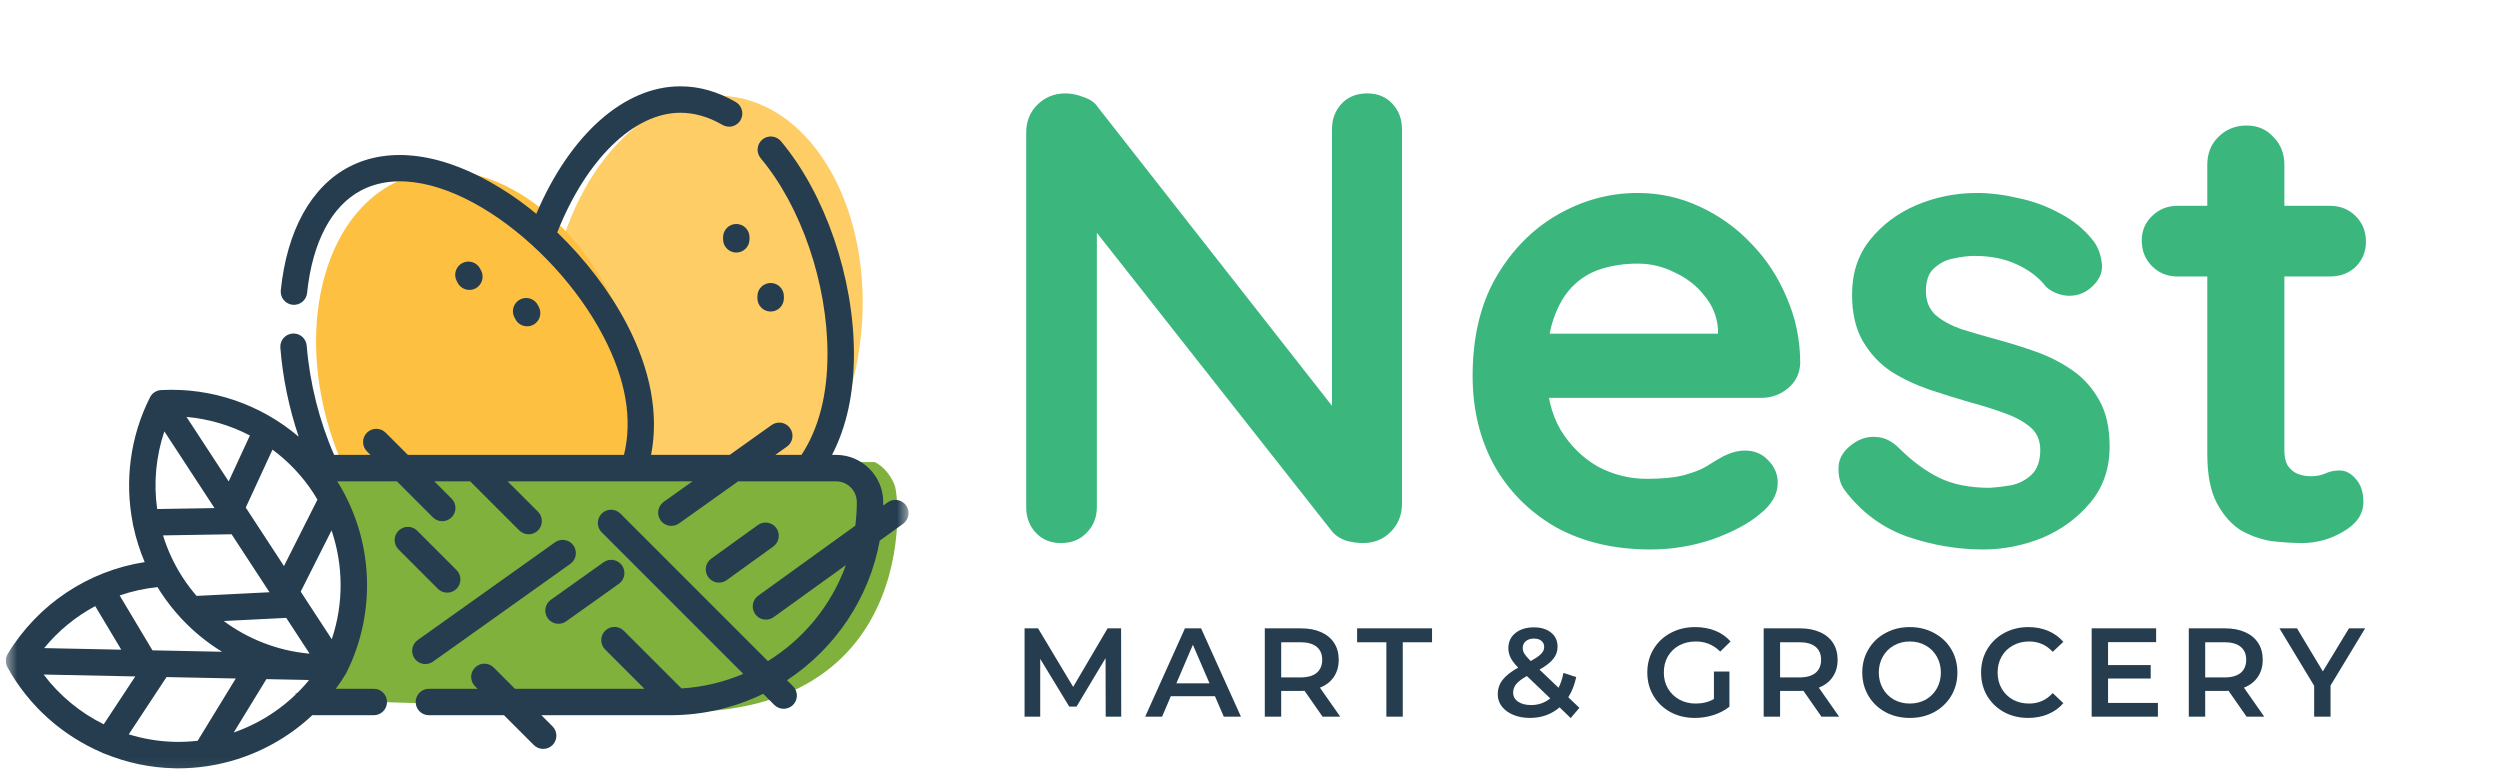 <svg width="216" height="67" viewBox="0 0 216 67" fill="none" xmlns="http://www.w3.org/2000/svg">
<g clip-path="url(#clip0_6511_1893)">
<g clip-path="url(#clip1_6511_1893)">
<g clip-path="url(#clip2_6511_1893)">
<mask id="mask0_6511_1893" style="mask-type:luminance" maskUnits="userSpaceOnUse" x="0" y="6" width="79" height="61">
<path d="M78.5 6.92H0.5V66.92H78.5V6.92Z" fill="white"/>
</mask>
<g mask="url(#mask0_6511_1893)">
<path opacity="0.8" d="M58.947 46.86C66.373 47.63 73.287 39.624 74.39 28.979C75.492 18.335 70.366 9.082 62.939 8.313C55.513 7.543 48.598 15.549 47.496 26.194C46.393 36.839 51.52 46.091 58.947 46.86Z" fill="#FDC040"/>
<path d="M47.815 51.963C54.881 49.551 57.806 39.385 54.348 29.257C50.89 19.13 42.359 12.875 35.294 15.288C28.228 17.7 25.303 27.866 28.761 37.993C32.219 48.121 40.75 54.376 47.815 51.963Z" fill="#FDC040"/>
<path d="M27.5 39.92H75.571C75.955 40.087 76.837 40.72 77.297 41.92C77.873 43.42 79.5 65.42 52 60.92C30.362 60.92 25.313 60.253 25.505 59.92C29.5 58.92 30 54.92 30.5 51.92C31 48.92 27.5 39.92 27.5 39.92Z" fill="#81B13D"/>
<path d="M63.615 19.352C62.984 19.352 62.473 19.864 62.473 20.495V20.677C62.473 21.308 62.984 21.82 63.615 21.82C64.246 21.82 64.758 21.308 64.758 20.677V20.495C64.758 19.863 64.246 19.352 63.615 19.352Z" fill="#253D4E"/>
<path d="M66.584 24.45C65.953 24.45 65.441 24.961 65.441 25.592V25.775C65.441 26.406 65.953 26.917 66.584 26.917C67.215 26.917 67.727 26.406 67.727 25.775V25.592C67.727 24.961 67.215 24.45 66.584 24.45Z" fill="#253D4E"/>
<path d="M41.568 23.377L41.484 23.215C41.192 22.655 40.501 22.438 39.942 22.731C39.383 23.023 39.166 23.713 39.458 24.272L39.543 24.434C39.746 24.825 40.144 25.048 40.556 25.048C40.735 25.048 40.915 25.007 41.084 24.918C41.644 24.626 41.86 23.936 41.568 23.377Z" fill="#253D4E"/>
<path d="M46.557 26.522L46.472 26.36C46.18 25.8 45.49 25.583 44.931 25.876C44.371 26.168 44.154 26.858 44.446 27.417L44.531 27.579C44.734 27.97 45.133 28.193 45.545 28.193C45.723 28.193 45.904 28.152 46.072 28.063C46.632 27.771 46.849 27.081 46.557 26.522Z" fill="#253D4E"/>
<path d="M39.447 49.254L36.048 45.855C35.602 45.409 34.878 45.409 34.432 45.855C33.986 46.301 33.986 47.025 34.432 47.471L37.831 50.87C38.054 51.093 38.346 51.204 38.639 51.204C38.931 51.204 39.224 51.093 39.447 50.87C39.893 50.423 39.893 49.7 39.447 49.254Z" fill="#253D4E"/>
<path d="M49.544 47.125C49.178 46.611 48.465 46.49 47.95 46.856L36.089 55.301C35.575 55.667 35.455 56.38 35.821 56.894C36.044 57.207 36.396 57.374 36.753 57.374C36.982 57.374 37.214 57.305 37.415 57.162L49.275 48.718C49.789 48.352 49.91 47.639 49.544 47.125Z" fill="#253D4E"/>
<path d="M53.739 48.848C53.374 48.334 52.66 48.213 52.146 48.58L47.593 51.821C47.079 52.187 46.959 52.9 47.325 53.414C47.548 53.728 47.9 53.895 48.257 53.895C48.486 53.895 48.717 53.826 48.919 53.682L53.471 50.441C53.986 50.075 54.105 49.362 53.739 48.848Z" fill="#253D4E"/>
<path d="M78.284 43.664C77.915 43.152 77.201 43.036 76.689 43.405L76.308 43.68C76.31 43.582 76.312 43.484 76.312 43.386C76.312 42.296 75.888 41.27 75.116 40.496C74.344 39.725 73.318 39.301 72.228 39.301H71.89C73.144 36.878 73.78 33.961 73.78 30.593C73.78 23.988 71.304 16.769 67.473 12.201C67.067 11.717 66.347 11.654 65.863 12.059C65.38 12.465 65.317 13.186 65.722 13.669C69.229 17.85 71.495 24.493 71.495 30.593C71.495 34.108 70.74 37.034 69.249 39.301H66.987L67.992 38.586C68.506 38.22 68.626 37.506 68.26 36.992C67.895 36.478 67.181 36.358 66.667 36.724L63.047 39.301H56.251C56.936 35.832 56.222 31.956 54.153 27.991C52.671 25.154 50.566 22.408 48.146 20.082C50.639 13.776 54.765 9.742 58.786 9.742C60 9.742 61.223 10.095 62.422 10.792C62.968 11.109 63.667 10.924 63.984 10.379C64.301 9.833 64.116 9.134 63.571 8.816C62.019 7.914 60.408 7.457 58.786 7.457C53.922 7.457 49.245 11.636 46.337 18.472C45.346 17.657 44.32 16.916 43.274 16.27C38.352 13.23 33.691 12.574 30.15 14.422C26.884 16.129 24.793 19.913 24.26 25.078C24.195 25.706 24.651 26.267 25.279 26.332C25.908 26.398 26.468 25.94 26.533 25.313C26.984 20.936 28.645 17.788 31.208 16.448C37.449 13.19 47.755 20.677 52.127 29.049C54.071 32.773 54.669 36.217 53.912 39.301H41.102C41.099 39.301 41.096 39.301 41.093 39.301H35.238L33.32 37.384C32.874 36.938 32.15 36.938 31.704 37.384C31.258 37.83 31.258 38.553 31.704 39L32.006 39.301H28.869C27.596 36.409 26.759 33.087 26.5 29.865C26.449 29.236 25.899 28.766 25.27 28.818C24.64 28.868 24.172 29.419 24.222 30.048C24.433 32.667 24.974 35.272 25.808 37.731C22.551 34.956 18.298 33.465 13.918 33.703C13.51 33.725 13.145 33.964 12.96 34.328C11.242 37.731 10.759 41.571 11.472 45.208C11.478 45.318 11.5 45.424 11.536 45.523C11.76 46.561 12.083 47.58 12.502 48.566C7.611 49.325 3.269 52.207 0.665 56.501C0.454 56.851 0.445 57.287 0.642 57.645C2.483 60.986 5.385 63.553 8.794 65.016C8.885 65.07 8.98 65.11 9.078 65.136C10.961 65.903 12.991 66.337 15.079 66.38C15.193 66.383 15.306 66.384 15.421 66.384C16.233 66.384 17.038 66.322 17.832 66.207C17.906 66.203 17.981 66.193 18.053 66.174C21.411 65.64 24.533 64.098 26.998 61.781C27.054 61.789 27.111 61.795 27.169 61.795H32.296C32.927 61.795 33.438 61.284 33.438 60.652C33.438 60.021 32.927 59.51 32.296 59.51H29.015C29.315 59.103 29.599 58.683 29.864 58.246C29.872 58.233 29.878 58.219 29.886 58.206C29.892 58.193 29.901 58.182 29.907 58.169C32.569 52.897 32.267 46.573 29.14 41.586H34.291L37.401 44.697C37.625 44.92 37.917 45.032 38.209 45.032C38.502 45.032 38.794 44.92 39.017 44.697C39.464 44.251 39.464 43.527 39.017 43.081L37.523 41.586H40.624L44.866 45.828C45.089 46.051 45.382 46.163 45.674 46.163C45.966 46.163 46.259 46.051 46.482 45.828C46.928 45.382 46.928 44.658 46.482 44.212L43.856 41.587H54.771L54.775 41.587L54.778 41.587H59.838L57.343 43.362C56.829 43.728 56.709 44.442 57.075 44.956C57.298 45.269 57.65 45.436 58.007 45.436C58.236 45.436 58.468 45.367 58.669 45.224L63.778 41.586H69.845L69.847 41.587L69.849 41.586H72.229C72.709 41.586 73.162 41.774 73.501 42.111C73.841 42.452 74.028 42.905 74.028 43.386C74.028 44.073 73.984 44.751 73.9 45.417L65.511 51.466C64.999 51.835 64.883 52.549 65.252 53.061C65.476 53.371 65.825 53.535 66.18 53.535C66.412 53.535 66.645 53.465 66.847 53.32L73.084 48.823C71.838 52.29 69.436 55.21 66.345 57.117L53.603 44.375C53.157 43.929 52.434 43.929 51.987 44.375C51.541 44.822 51.541 45.545 51.987 45.991L64.217 58.221C62.561 58.929 60.763 59.366 58.88 59.479L53.898 54.498C53.452 54.052 52.729 54.052 52.282 54.498C51.836 54.944 51.836 55.668 52.283 56.114L55.678 59.51H44.492L42.659 57.676C42.213 57.23 41.49 57.23 41.043 57.676C40.597 58.123 40.597 58.846 41.043 59.292L41.261 59.51H37.056C36.425 59.51 35.913 60.021 35.913 60.652C35.913 61.283 36.425 61.795 37.056 61.795H43.545L46.122 64.372C46.345 64.595 46.638 64.706 46.93 64.706C47.222 64.706 47.515 64.595 47.738 64.372C48.184 63.925 48.184 63.202 47.738 62.756L46.777 61.795H57.901C60.782 61.795 63.51 61.129 65.94 59.945L66.9 60.905C67.123 61.128 67.415 61.239 67.708 61.239C68 61.239 68.293 61.128 68.516 60.905C68.962 60.458 68.962 59.735 68.516 59.289L67.999 58.771C72.118 56.059 75.089 51.74 76.01 46.712L78.026 45.259C78.537 44.89 78.653 44.176 78.284 43.664ZM27.06 42.571C27.188 42.767 27.309 42.967 27.427 43.168L24.535 48.907L21.233 43.853L23.544 38.848C24.909 39.859 26.106 41.112 27.06 42.571ZM23.284 51.169L16.985 51.486C16.56 50.996 16.165 50.476 15.806 49.926C15.054 48.776 14.481 47.54 14.086 46.258L20.011 46.161L23.284 51.169ZM21.591 37.626L19.758 41.596L16.114 36.021C18.041 36.192 19.901 36.745 21.591 37.626ZM14.2 37.27L18.533 43.899L13.579 43.98C13.265 41.743 13.469 39.442 14.2 37.27ZM13.61 50.728C13.702 50.878 13.796 51.028 13.893 51.176C14.4 51.953 14.968 52.678 15.586 53.35C15.631 53.409 15.682 53.463 15.737 53.512C16.763 54.599 17.924 55.539 19.184 56.312L13.173 56.189L10.339 51.448C11.388 51.086 12.485 50.842 13.61 50.728ZM8.227 52.369L10.477 56.133L3.815 55.996C5.043 54.497 6.545 53.268 8.227 52.369ZM8.96 62.58C6.936 61.576 5.15 60.11 3.77 58.281L11.688 58.444L8.96 62.58ZM17.079 64.002C16.435 64.076 15.782 64.109 15.125 64.096C13.752 64.067 12.408 63.843 11.126 63.446L14.389 58.499L20.37 58.622L17.079 64.002ZM20.194 63.288L23.016 58.676L26.484 58.748C26.556 58.754 26.627 58.759 26.699 58.765C24.979 60.852 22.718 62.411 20.194 63.288ZM26.618 56.465C23.967 56.205 21.446 55.222 19.33 53.656L24.731 53.384L26.746 56.468L26.618 56.465ZM28.666 55.228L25.98 51.117L28.646 45.827C29.677 48.856 29.695 52.17 28.666 55.228Z" fill="#253D4E"/>
<path d="M67.072 45.623C66.703 45.111 65.989 44.995 65.477 45.364L61.451 48.268C60.939 48.637 60.823 49.351 61.193 49.863C61.416 50.172 61.766 50.337 62.12 50.337C62.352 50.337 62.585 50.267 62.788 50.121L66.814 47.218C67.326 46.849 67.441 46.135 67.072 45.623Z" fill="#253D4E"/>
</g>
<path d="M95.532 61.92L95.521 56.863L93.014 61.048H92.382L89.875 56.928V61.92H88.523V54.29H89.69L92.72 59.348L95.696 54.29H96.862L96.873 61.92H95.532ZM104.973 60.154H101.158L100.405 61.92H98.945L102.378 54.29H103.774L107.218 61.92H105.736L104.973 60.154ZM104.504 59.042L103.065 55.707L101.637 59.042H104.504ZM114.271 61.92L112.712 59.686C112.646 59.693 112.548 59.697 112.418 59.697H110.695V61.92H109.278V54.29H112.418C113.079 54.29 113.653 54.399 114.14 54.617C114.634 54.835 115.012 55.148 115.273 55.555C115.535 55.962 115.666 56.445 115.666 57.004C115.666 57.578 115.524 58.072 115.241 58.487C114.964 58.901 114.565 59.21 114.042 59.413L115.797 61.92H114.271ZM114.238 57.004C114.238 56.517 114.078 56.143 113.758 55.882C113.438 55.62 112.97 55.489 112.352 55.489H110.695V58.53H112.352C112.97 58.53 113.438 58.4 113.758 58.138C114.078 57.869 114.238 57.491 114.238 57.004ZM119.782 55.489H117.254V54.29H123.728V55.489H121.199V61.92H119.782V55.489ZM135.707 62.04L134.747 61.114C134.035 61.724 133.181 62.029 132.186 62.029C131.655 62.029 131.179 61.942 130.758 61.768C130.336 61.593 130.006 61.353 129.766 61.048C129.526 60.736 129.406 60.383 129.406 59.991C129.406 59.519 129.544 59.104 129.821 58.748C130.097 58.385 130.547 58.029 131.172 57.68C130.867 57.375 130.649 57.091 130.518 56.83C130.387 56.561 130.322 56.285 130.322 56.001C130.322 55.464 130.522 55.031 130.921 54.704C131.328 54.37 131.866 54.203 132.535 54.203C133.152 54.203 133.646 54.356 134.017 54.661C134.388 54.959 134.573 55.366 134.573 55.882C134.573 56.274 134.449 56.623 134.202 56.928C133.963 57.233 133.567 57.542 133.014 57.855L134.66 59.424C134.842 59.068 134.984 58.639 135.085 58.138L136.186 58.498C136.041 59.173 135.812 59.755 135.499 60.242L136.459 61.157L135.707 62.04ZM132.535 55.173C132.237 55.173 132.001 55.249 131.826 55.402C131.652 55.547 131.565 55.74 131.565 55.98C131.565 56.154 131.612 56.321 131.706 56.481C131.801 56.634 131.982 56.844 132.251 57.113C132.687 56.873 132.989 56.666 133.156 56.492C133.33 56.31 133.418 56.114 133.418 55.903C133.418 55.678 133.338 55.5 133.178 55.369C133.025 55.239 132.811 55.173 132.535 55.173ZM132.284 60.917C132.916 60.917 133.468 60.725 133.941 60.34L131.924 58.41C131.488 58.65 131.179 58.883 130.998 59.108C130.823 59.326 130.736 59.573 130.736 59.849C130.736 60.169 130.878 60.427 131.161 60.623C131.445 60.819 131.819 60.917 132.284 60.917ZM148.083 58.018H149.423V61.059C149.031 61.372 148.573 61.611 148.05 61.779C147.527 61.946 146.989 62.029 146.437 62.029C145.659 62.029 144.958 61.862 144.333 61.528C143.708 61.186 143.218 60.718 142.862 60.122C142.505 59.526 142.327 58.854 142.327 58.105C142.327 57.357 142.505 56.684 142.862 56.089C143.218 55.493 143.708 55.028 144.333 54.694C144.965 54.352 145.674 54.181 146.459 54.181C147.098 54.181 147.679 54.286 148.203 54.497C148.726 54.708 149.165 55.017 149.521 55.424L148.628 56.296C148.046 55.714 147.345 55.424 146.524 55.424C145.986 55.424 145.507 55.536 145.085 55.762C144.671 55.987 144.344 56.303 144.104 56.71C143.872 57.117 143.755 57.582 143.755 58.105C143.755 58.614 143.872 59.072 144.104 59.478C144.344 59.885 144.671 60.205 145.085 60.438C145.507 60.67 145.983 60.787 146.513 60.787C147.109 60.787 147.632 60.656 148.083 60.394V58.018ZM157.374 61.92L155.816 59.686C155.75 59.693 155.652 59.697 155.521 59.697H153.799V61.92H152.382V54.29H155.521C156.183 54.29 156.757 54.399 157.244 54.617C157.738 54.835 158.116 55.148 158.377 55.555C158.639 55.962 158.77 56.445 158.77 57.004C158.77 57.578 158.628 58.072 158.345 58.487C158.068 58.901 157.669 59.21 157.146 59.413L158.9 61.92H157.374ZM157.342 57.004C157.342 56.517 157.182 56.143 156.862 55.882C156.542 55.62 156.074 55.489 155.456 55.489H153.799V58.53H155.456C156.074 58.53 156.542 58.4 156.862 58.138C157.182 57.869 157.342 57.491 157.342 57.004ZM165.009 62.029C164.232 62.029 163.531 61.862 162.906 61.528C162.281 61.186 161.79 60.718 161.434 60.122C161.078 59.519 160.9 58.846 160.9 58.105C160.9 57.364 161.078 56.696 161.434 56.1C161.79 55.496 162.281 55.028 162.906 54.694C163.531 54.352 164.232 54.181 165.009 54.181C165.787 54.181 166.488 54.352 167.113 54.694C167.738 55.028 168.228 55.493 168.585 56.089C168.941 56.684 169.119 57.357 169.119 58.105C169.119 58.854 168.941 59.526 168.585 60.122C168.228 60.718 167.738 61.186 167.113 61.528C166.488 61.862 165.787 62.029 165.009 62.029ZM165.009 60.787C165.518 60.787 165.976 60.674 166.383 60.449C166.79 60.216 167.109 59.896 167.342 59.489C167.574 59.075 167.691 58.614 167.691 58.105C167.691 57.596 167.574 57.139 167.342 56.732C167.109 56.318 166.79 55.998 166.383 55.773C165.976 55.54 165.518 55.424 165.009 55.424C164.501 55.424 164.043 55.54 163.636 55.773C163.229 55.998 162.909 56.318 162.677 56.732C162.444 57.139 162.328 57.596 162.328 58.105C162.328 58.614 162.444 59.075 162.677 59.489C162.909 59.896 163.229 60.216 163.636 60.449C164.043 60.674 164.501 60.787 165.009 60.787ZM175.242 62.029C174.472 62.029 173.774 61.862 173.149 61.528C172.532 61.186 172.045 60.718 171.689 60.122C171.34 59.526 171.166 58.854 171.166 58.105C171.166 57.357 171.344 56.684 171.7 56.089C172.056 55.493 172.543 55.028 173.16 54.694C173.785 54.352 174.483 54.181 175.253 54.181C175.878 54.181 176.448 54.29 176.964 54.508C177.48 54.726 177.916 55.042 178.272 55.456L177.357 56.318C176.805 55.722 176.125 55.424 175.319 55.424C174.795 55.424 174.327 55.54 173.912 55.773C173.498 55.998 173.175 56.314 172.942 56.721C172.71 57.128 172.594 57.589 172.594 58.105C172.594 58.621 172.71 59.083 172.942 59.489C173.175 59.896 173.498 60.216 173.912 60.449C174.327 60.674 174.795 60.787 175.319 60.787C176.125 60.787 176.805 60.485 177.357 59.882L178.272 60.754C177.916 61.168 177.477 61.484 176.954 61.702C176.438 61.92 175.867 62.029 175.242 62.029ZM186.443 60.732V61.92H180.72V54.29H186.29V55.478H182.137V57.462H185.821V58.628H182.137V60.732H186.443ZM194.104 61.92L192.546 59.686C192.48 59.693 192.382 59.697 192.251 59.697H190.529V61.92H189.112V54.29H192.251C192.913 54.29 193.487 54.399 193.974 54.617C194.468 54.835 194.846 55.148 195.107 55.555C195.369 55.962 195.5 56.445 195.5 57.004C195.5 57.578 195.358 58.072 195.075 58.487C194.798 58.901 194.399 59.21 193.876 59.413L195.63 61.92H194.104ZM194.072 57.004C194.072 56.517 193.912 56.143 193.592 55.882C193.272 55.62 192.804 55.489 192.186 55.489H190.529V58.53H192.186C192.804 58.53 193.272 58.4 193.592 58.138C193.912 57.869 194.072 57.491 194.072 57.004ZM201.36 59.228V61.92H199.943V59.25L196.946 54.29H198.461L200.695 58.007L202.952 54.29H204.347L201.36 59.228Z" fill="#253D4E"/>
<path d="M118.135 8.07C119.023 8.07 119.745 8.366 120.3 8.958C120.855 9.55 121.132 10.29 121.132 11.178V43.534C121.132 44.496 120.799 45.31 120.133 45.976C119.504 46.605 118.709 46.92 117.747 46.92C117.266 46.92 116.766 46.846 116.248 46.698C115.767 46.513 115.397 46.272 115.138 45.976L93.326 18.282L94.769 17.394V43.812C94.769 44.7 94.473 45.44 93.881 46.032C93.326 46.624 92.586 46.92 91.661 46.92C90.773 46.92 90.052 46.624 89.497 46.032C88.942 45.44 88.664 44.7 88.664 43.812V11.455C88.664 10.493 88.979 9.698 89.608 9.069C90.274 8.403 91.088 8.07 92.05 8.07C92.568 8.07 93.104 8.181 93.659 8.403C94.214 8.588 94.621 8.884 94.88 9.291L116.026 36.264L115.082 36.93V11.178C115.082 10.29 115.36 9.55 115.915 8.958C116.47 8.366 117.21 8.07 118.135 8.07ZM142.608 47.475C139.463 47.475 136.725 46.827 134.394 45.532C132.1 44.2 130.324 42.406 129.066 40.149C127.845 37.892 127.234 35.339 127.234 32.49C127.234 29.16 127.9 26.329 129.232 23.998C130.601 21.63 132.377 19.817 134.56 18.559C136.743 17.301 139.056 16.672 141.498 16.672C143.385 16.672 145.161 17.061 146.826 17.838C148.528 18.615 150.026 19.688 151.321 21.057C152.616 22.389 153.634 23.943 154.374 25.719C155.151 27.495 155.539 29.382 155.539 31.38C155.502 32.268 155.151 32.989 154.485 33.544C153.819 34.099 153.042 34.377 152.154 34.377H130.953L129.288 28.827H149.656L148.435 29.937V28.438C148.361 27.365 147.973 26.403 147.27 25.552C146.604 24.701 145.753 24.035 144.717 23.554C143.718 23.036 142.645 22.777 141.498 22.777C140.388 22.777 139.352 22.925 138.39 23.221C137.428 23.517 136.595 24.017 135.892 24.72C135.189 25.423 134.634 26.366 134.227 27.55C133.82 28.734 133.617 30.233 133.617 32.046C133.617 34.044 134.024 35.746 134.838 37.152C135.689 38.521 136.762 39.575 138.057 40.315C139.389 41.018 140.795 41.37 142.275 41.37C143.644 41.37 144.735 41.259 145.549 41.037C146.363 40.815 147.011 40.556 147.492 40.26C148.01 39.927 148.472 39.649 148.879 39.427C149.545 39.094 150.174 38.928 150.766 38.928C151.58 38.928 152.246 39.205 152.764 39.76C153.319 40.315 153.597 40.963 153.597 41.703C153.597 42.702 153.079 43.608 152.043 44.422C151.081 45.236 149.73 45.958 147.991 46.587C146.252 47.179 144.458 47.475 142.608 47.475ZM159.351 42.313C158.981 41.795 158.814 41.129 158.851 40.315C158.888 39.501 159.369 38.798 160.294 38.206C160.886 37.836 161.515 37.688 162.181 37.762C162.847 37.799 163.495 38.132 164.124 38.761C165.197 39.834 166.325 40.667 167.509 41.259C168.693 41.851 170.173 42.147 171.949 42.147C172.504 42.11 173.115 42.036 173.781 41.925C174.447 41.777 175.02 41.481 175.501 41.037C176.019 40.556 176.278 39.834 176.278 38.872C176.278 38.058 176.001 37.411 175.446 36.93C174.891 36.449 174.151 36.042 173.226 35.709C172.338 35.376 171.339 35.061 170.229 34.765C169.082 34.432 167.898 34.062 166.677 33.655C165.493 33.248 164.401 32.73 163.402 32.101C162.403 31.435 161.589 30.566 160.96 29.493C160.331 28.42 160.017 27.069 160.017 25.441C160.017 23.591 160.535 22.019 161.571 20.724C162.607 19.429 163.939 18.43 165.567 17.727C167.232 17.024 168.971 16.672 170.784 16.672C171.931 16.672 173.133 16.82 174.391 17.116C175.649 17.375 176.852 17.819 177.999 18.448C179.146 19.04 180.108 19.836 180.885 20.835C181.292 21.39 181.532 22.056 181.606 22.833C181.68 23.61 181.329 24.313 180.552 24.942C179.997 25.386 179.349 25.589 178.609 25.552C177.869 25.478 177.259 25.219 176.778 24.775C176.149 23.961 175.298 23.314 174.225 22.833C173.189 22.352 171.986 22.111 170.617 22.111C170.062 22.111 169.452 22.185 168.786 22.333C168.157 22.444 167.602 22.722 167.121 23.166C166.64 23.573 166.399 24.239 166.399 25.164C166.399 26.015 166.677 26.699 167.232 27.217C167.787 27.698 168.527 28.105 169.452 28.438C170.414 28.734 171.431 29.03 172.504 29.326C173.614 29.622 174.743 29.974 175.89 30.381C177.037 30.788 178.091 31.324 179.053 31.99C180.015 32.656 180.792 33.526 181.384 34.599C181.976 35.635 182.272 36.967 182.272 38.595C182.272 40.482 181.717 42.091 180.607 43.423C179.497 44.755 178.11 45.773 176.445 46.476C174.78 47.142 173.078 47.475 171.339 47.475C169.156 47.475 166.973 47.105 164.79 46.365C162.607 45.588 160.794 44.237 159.351 42.313ZM188.157 17.782H201.31C202.198 17.782 202.938 18.078 203.53 18.67C204.122 19.262 204.418 20.002 204.418 20.89C204.418 21.741 204.122 22.463 203.53 23.055C202.938 23.61 202.198 23.887 201.31 23.887H188.157C187.269 23.887 186.529 23.591 185.937 22.999C185.345 22.407 185.049 21.667 185.049 20.779C185.049 19.928 185.345 19.225 185.937 18.67C186.529 18.078 187.269 17.782 188.157 17.782ZM194.095 10.845C195.057 10.845 195.834 11.178 196.426 11.844C197.055 12.473 197.37 13.268 197.37 14.23V38.928C197.37 39.446 197.462 39.871 197.647 40.204C197.869 40.537 198.147 40.778 198.48 40.926C198.85 41.074 199.238 41.148 199.645 41.148C200.089 41.148 200.496 41.074 200.866 40.926C201.236 40.741 201.662 40.648 202.143 40.648C202.661 40.648 203.123 40.889 203.53 41.37C203.974 41.851 204.196 42.517 204.196 43.368C204.196 44.404 203.623 45.255 202.476 45.921C201.366 46.587 200.163 46.92 198.868 46.92C198.091 46.92 197.222 46.864 196.26 46.753C195.335 46.605 194.447 46.291 193.596 45.81C192.782 45.292 192.097 44.515 191.542 43.479C190.987 42.443 190.71 41.018 190.71 39.205V14.23C190.71 13.268 191.024 12.473 191.653 11.844C192.319 11.178 193.133 10.845 194.095 10.845Z" fill="#3BB77E"/>
</g>
</g>
</g>
<defs>
<clipPath id="clip0_6511_1893">
<rect width="215" height="66" fill="white" transform="translate(0.5 0.92)"/>
</clipPath>
<clipPath id="clip1_6511_1893">
<rect width="215" height="66" fill="white" transform="translate(0.5 0.92)"/>
</clipPath>
<clipPath id="clip2_6511_1893">
<rect width="215" height="66" fill="white" transform="translate(0.5 0.92)"/>
</clipPath>
</defs>
</svg>
